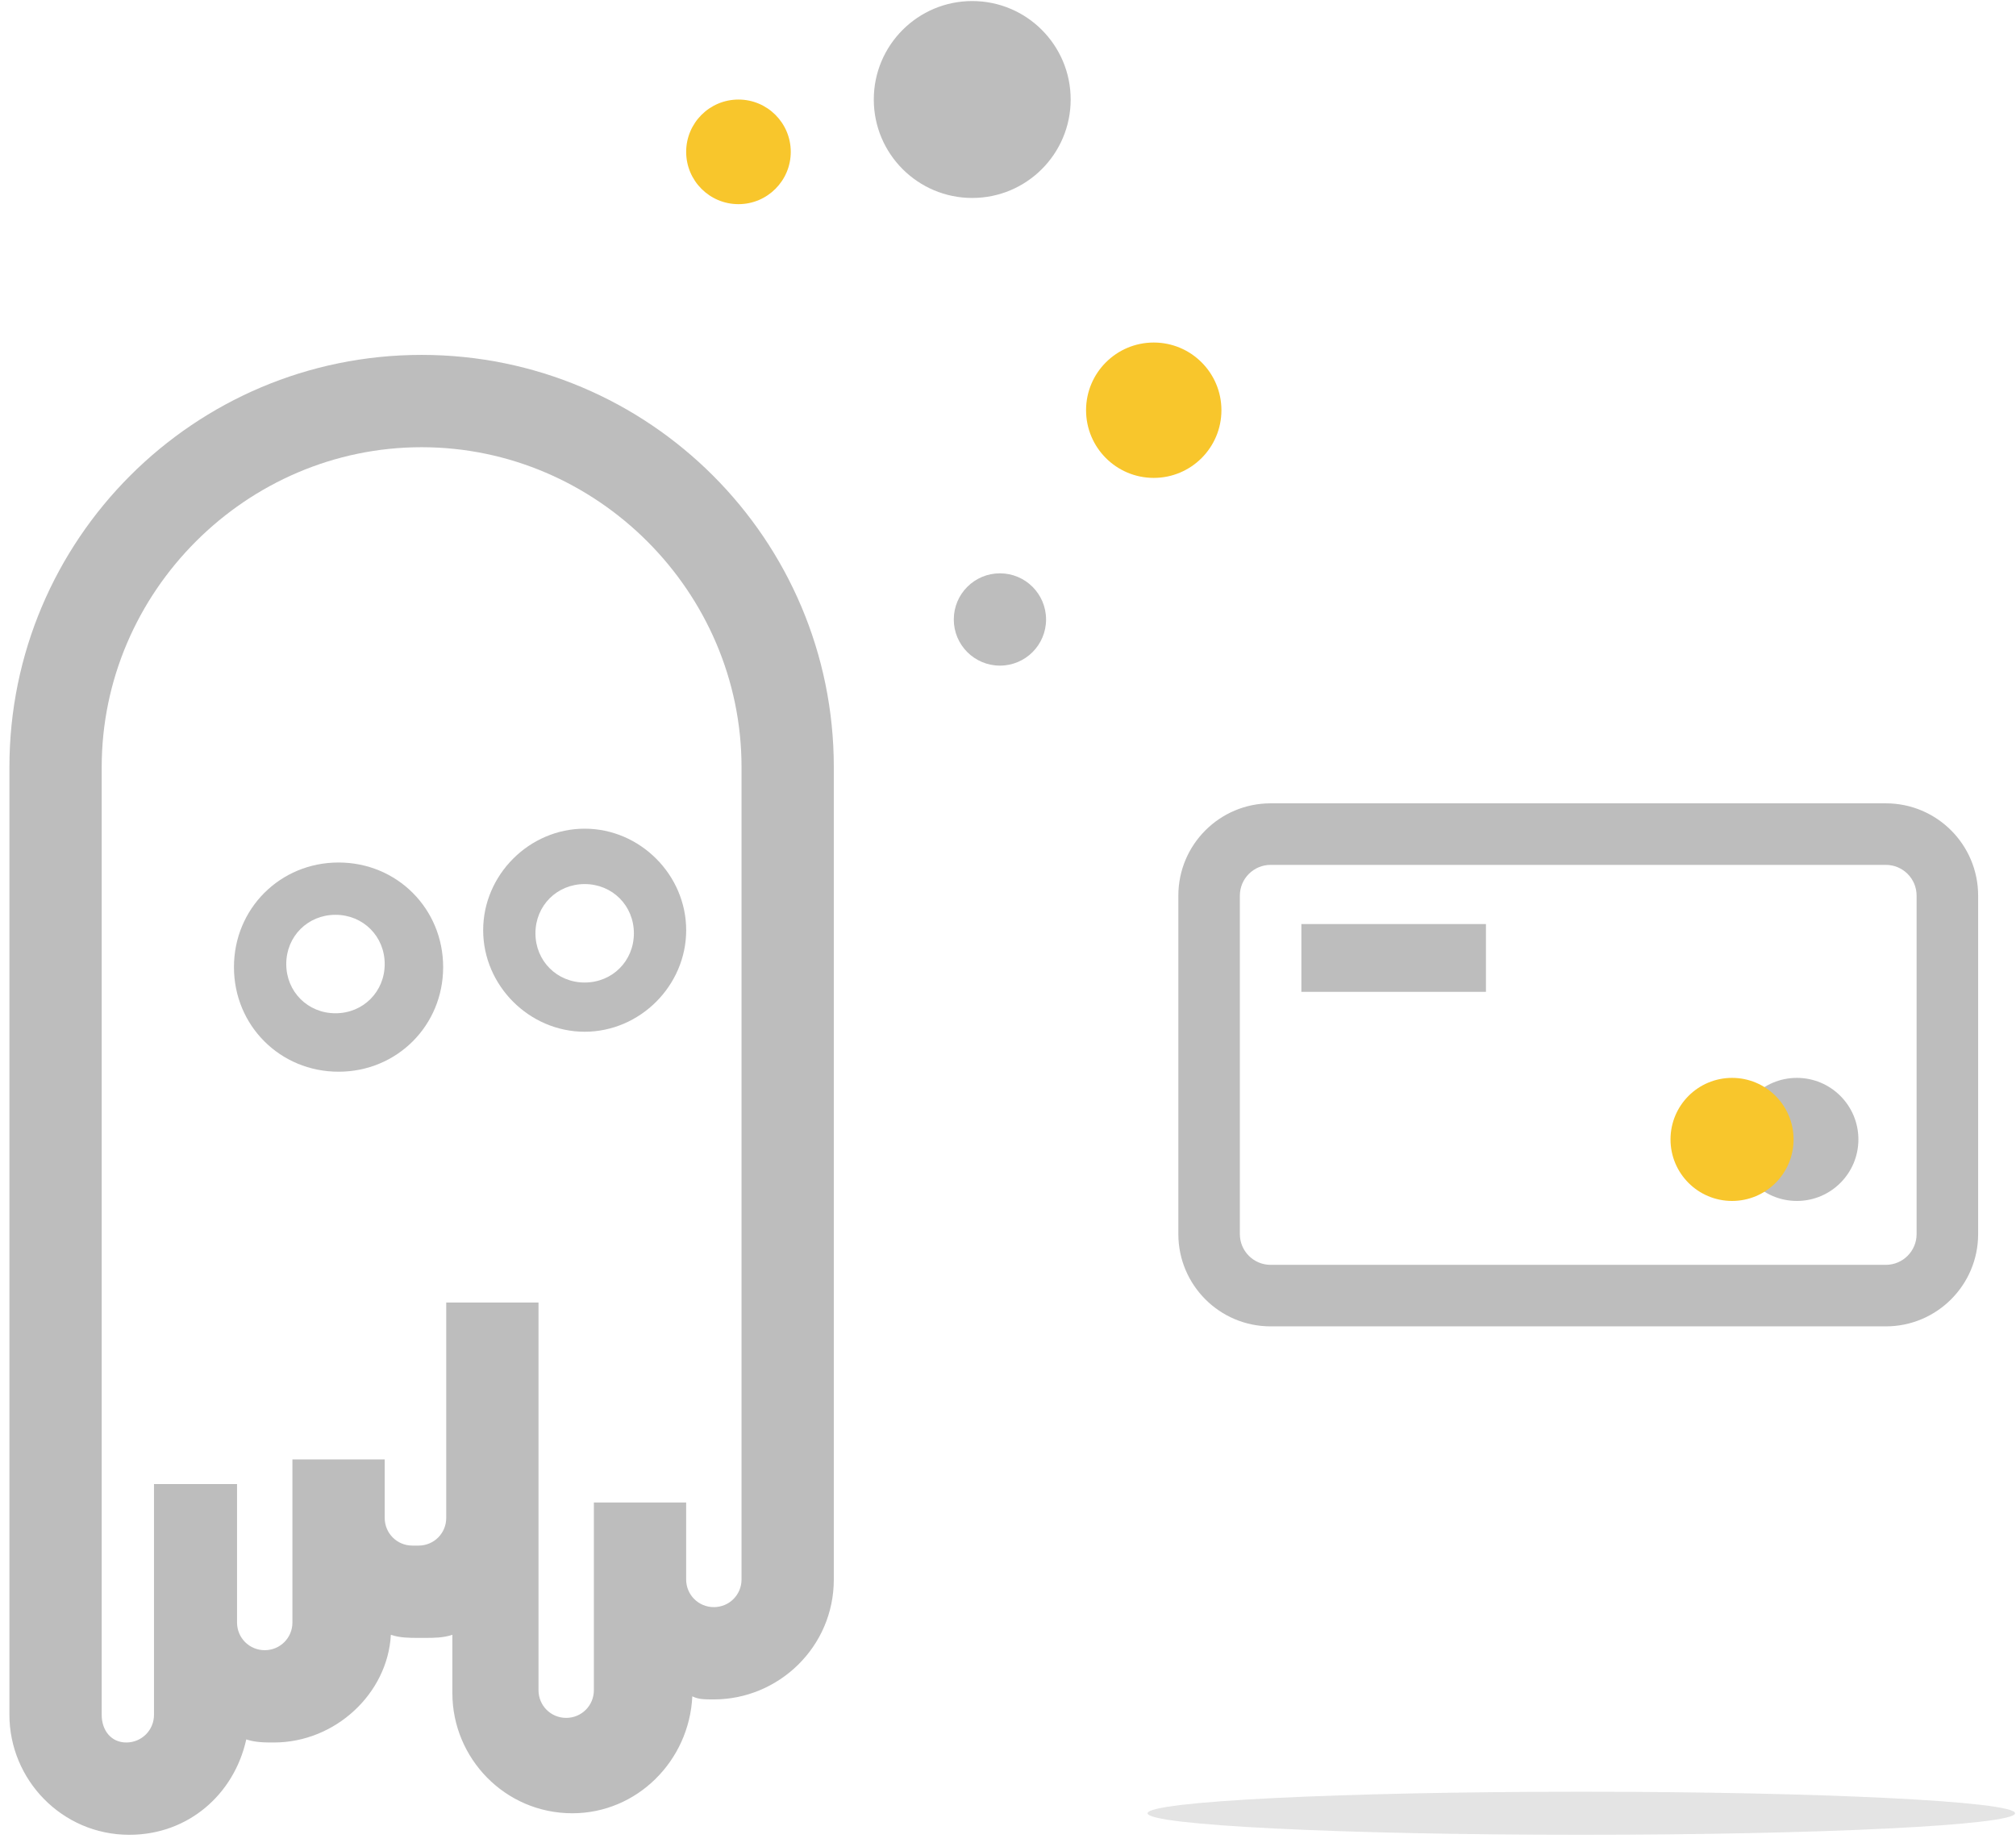 <svg width="119" height="109" viewBox="0 0 119 109" fill="none" xmlns="http://www.w3.org/2000/svg">
<path opacity="0.2" d="M93.342 108.284C107.481 108.284 118.944 107.715 118.944 107.013C118.944 106.311 107.481 105.742 93.342 105.742C79.202 105.742 67.739 106.311 67.739 107.013C67.739 107.715 79.202 108.284 93.342 108.284Z" fill="#7A7A7A"/>
<path d="M28.52 54.898C28.52 58.167 31.243 60.89 34.512 60.89C37.78 60.89 40.504 58.167 40.504 54.898C40.504 51.63 37.78 48.906 34.512 48.906C31.243 48.906 28.52 51.63 28.52 54.898ZM34.512 52.175C36.146 52.175 37.417 53.446 37.417 55.08C37.417 56.714 36.146 57.985 34.512 57.985C32.877 57.985 31.606 56.714 31.606 55.08C31.606 53.446 32.877 52.175 34.512 52.175Z" fill="#BDBDBD"/>
<path d="M13.81 57.076C13.81 60.526 16.534 63.249 19.984 63.249C23.434 63.249 26.158 60.526 26.158 57.076C26.158 53.626 23.434 50.902 19.984 50.902C16.534 50.902 13.81 53.626 13.81 57.076ZM19.803 53.989C21.437 53.989 22.708 55.26 22.708 56.894C22.708 58.529 21.437 59.8 19.803 59.8C18.168 59.8 16.897 58.529 16.897 56.894C16.897 55.26 18.168 53.989 19.803 53.989Z" fill="#BDBDBD"/>
<path d="M0.556 45.277V101.202C0.556 105.015 3.642 108.284 7.637 108.284C11.087 108.284 13.811 105.923 14.537 102.655C15.082 102.836 15.627 102.836 16.171 102.836C19.803 102.836 22.89 99.931 23.071 96.481C23.616 96.663 24.161 96.663 24.705 96.663H25.069C25.613 96.663 26.158 96.663 26.703 96.481V99.931C26.703 103.744 29.79 107.013 33.784 107.013C37.597 107.013 40.684 103.926 40.866 100.113C41.229 100.294 41.592 100.294 42.137 100.294C45.95 100.294 49.218 97.207 49.218 93.213V45.277C49.218 31.84 38.324 20.945 24.887 20.945C11.45 20.945 0.556 31.84 0.556 45.277ZM9.09 87.584V101.202C9.09 102.11 8.363 102.836 7.456 102.836C6.548 102.836 6.003 102.11 6.003 101.202V45.277C6.003 34.927 14.537 26.393 24.887 26.393C35.237 26.393 43.771 34.927 43.771 45.277V93.213C43.771 94.121 43.045 94.847 42.137 94.847C41.229 94.847 40.502 94.121 40.502 93.213V88.673H35.055V99.749C35.055 100.657 34.329 101.384 33.421 101.384C32.513 101.384 31.787 100.657 31.787 99.749V76.871H26.34V89.581C26.34 90.489 25.613 91.216 24.705 91.216H24.342C23.434 91.216 22.708 90.489 22.708 89.581V86.131H17.261V95.755C17.261 96.663 16.534 97.389 15.627 97.389C14.719 97.389 13.992 96.663 13.992 95.755V87.584H9.09Z" fill="#BDBDBD"/>
<path d="M57.389 11.683C54.18 11.683 51.578 9.082 51.578 5.873C51.578 2.664 54.18 0.062 57.389 0.062C60.598 0.062 63.199 2.664 63.199 5.873C63.199 9.082 60.598 11.683 57.389 11.683Z" fill="#BDBDBD"/>
<path d="M68.103 28.204C65.897 28.204 64.108 26.416 64.108 24.209C64.108 22.003 65.897 20.215 68.103 20.215C70.309 20.215 72.098 22.003 72.098 24.209C72.098 26.416 70.309 28.204 68.103 28.204Z" fill="#F8C62C"/>
<path d="M59.023 39.283C57.519 39.283 56.3 38.064 56.3 36.56C56.3 35.055 57.519 33.836 59.023 33.836C60.528 33.836 61.747 35.055 61.747 36.56C61.747 38.064 60.528 39.283 59.023 39.283Z" fill="#BDBDBD"/>
<path d="M43.59 12.049C41.885 12.049 40.503 10.667 40.503 8.962C40.503 7.257 41.885 5.875 43.59 5.875C45.295 5.875 46.677 7.257 46.677 8.962C46.677 10.667 45.295 12.049 43.59 12.049Z" fill="#F8C62C"/>
<path fill-rule="evenodd" clip-rule="evenodd" d="M111.317 51.042H75.002C73.999 51.042 73.186 51.855 73.186 52.858V72.831C73.186 73.834 73.999 74.647 75.002 74.647H111.317C112.32 74.647 113.133 73.834 113.133 72.831V52.858C113.133 51.855 112.32 51.042 111.317 51.042ZM75.002 47.41C71.993 47.41 69.555 49.849 69.555 52.858V72.831C69.555 75.839 71.993 78.278 75.002 78.278H111.317C114.326 78.278 116.765 75.839 116.765 72.831V52.858C116.765 49.849 114.326 47.41 111.317 47.41H75.002Z" fill="#BDBDBD"/>
<path d="M76.817 54.535H87.712V58.535H76.817V54.535Z" fill="#BDBDBD"/>
<path d="M109.697 67.245C109.697 69.251 108.071 70.876 106.065 70.876C104.059 70.876 102.434 69.251 102.434 67.245C102.434 65.239 104.059 63.613 106.065 63.613C108.071 63.613 109.697 65.239 109.697 67.245Z" fill="#BDBDBD"/>
<path d="M105.87 67.245C105.87 69.251 104.245 70.876 102.239 70.876C100.233 70.876 98.607 69.251 98.607 67.245C98.607 65.239 100.233 63.613 102.239 63.613C104.245 63.613 105.87 65.239 105.87 67.245Z" fill="#F8C62C"/>
</svg>
